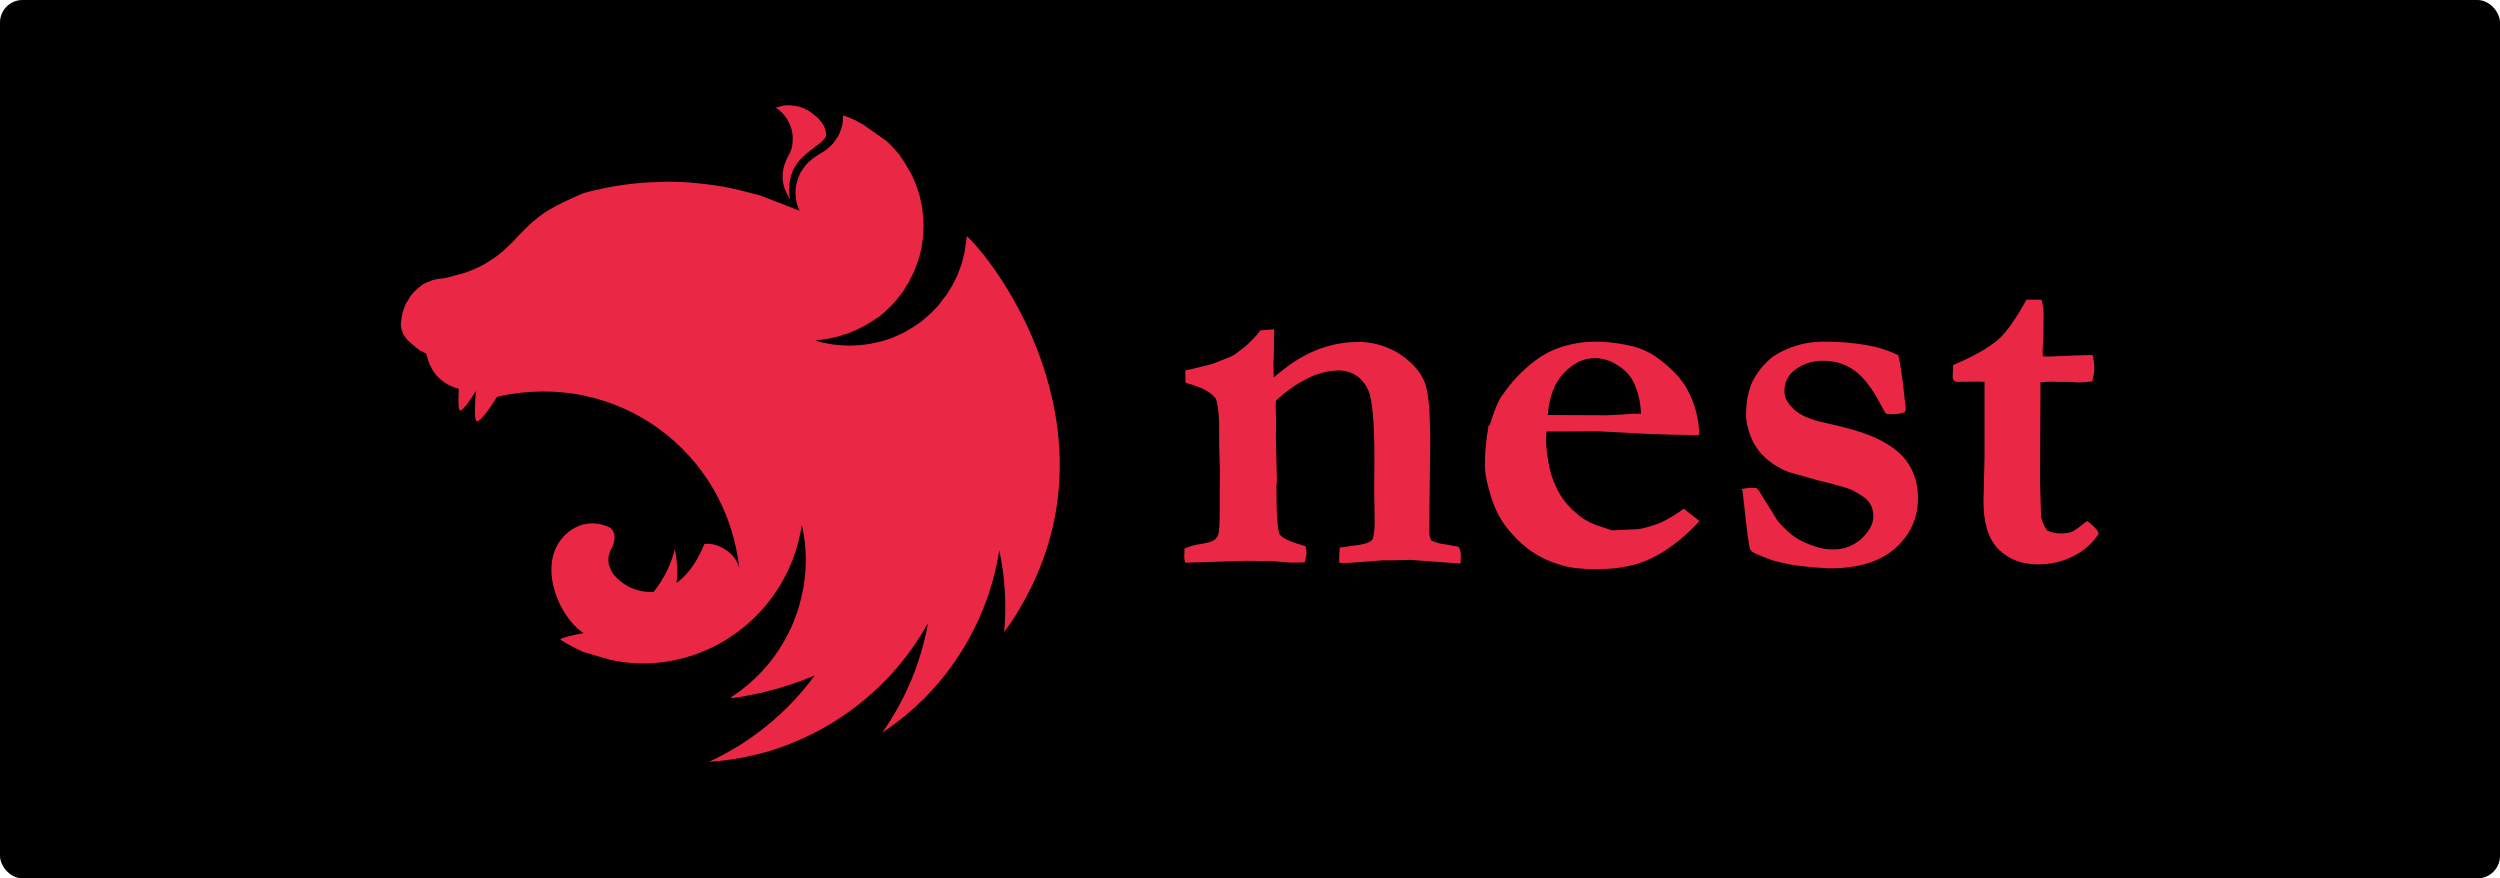 <svg width="222" height="78" viewBox="0 0 222 78" fill="none" xmlns="http://www.w3.org/2000/svg">
<rect width="222" height="78" rx="2" fill="black"/>
<path fill-rule="evenodd" clip-rule="evenodd" d="M70.073 9.342C69.651 9.342 69.251 9.435 68.895 9.561C69.662 10.076 70.09 10.756 70.303 11.534C70.32 11.644 70.347 11.715 70.358 11.819C70.369 11.923 70.391 12 70.391 12.093C70.446 13.425 70.046 13.589 69.755 14.379C69.549 14.855 69.461 15.374 69.499 15.893C69.536 16.41 69.697 16.912 69.969 17.354C70.018 17.472 70.078 17.584 70.15 17.689C69.575 13.863 72.764 13.288 73.356 12.099C73.4 11.003 72.534 10.361 71.86 9.874C71.325 9.536 70.706 9.358 70.073 9.358V9.342ZM74.88 10.202C74.825 10.548 74.863 10.46 74.847 10.641L74.814 11.036L74.704 11.397C74.671 11.52 74.631 11.641 74.584 11.759L74.419 12.104C74.375 12.159 74.343 12.225 74.299 12.285L74.206 12.422L73.986 12.723C73.893 12.817 73.822 12.921 73.712 12.997C73.603 13.074 73.531 13.178 73.427 13.255C73.109 13.496 72.748 13.677 72.413 13.913C72.304 13.989 72.194 14.05 72.112 14.132C72.03 14.214 71.915 14.285 71.827 14.373C71.739 14.461 71.646 14.554 71.553 14.658C71.46 14.762 71.389 14.855 71.334 14.959L71.115 15.277L70.95 15.623L70.83 15.968L70.72 16.351C70.704 16.406 70.704 16.488 70.687 16.549C70.671 16.609 70.671 16.669 70.654 16.73L70.638 17.113C70.636 17.205 70.641 17.296 70.654 17.387C70.654 17.508 70.671 17.628 70.698 17.771C70.725 17.913 70.742 18.012 70.775 18.133L70.895 18.494C70.928 18.571 70.972 18.648 71.005 18.713L67.531 17.365L65.777 16.91L64.823 16.691C63.913 16.511 62.995 16.375 62.072 16.286C61.148 16.184 60.218 16.133 59.288 16.132L57.315 16.209C56.388 16.276 55.464 16.387 54.548 16.543L53.868 16.664L52.509 16.965L51.829 17.146L51.172 17.431L50.678 17.65L50.185 17.891C50.141 17.908 50.109 17.924 50.076 17.935L49.604 18.176C49.495 18.22 49.385 18.286 49.303 18.33C49.259 18.363 49.193 18.385 49.166 18.407L48.771 18.626C48.634 18.702 48.514 18.779 48.41 18.845L48.108 19.064L47.779 19.305L47.522 19.524C47.357 19.645 47.281 19.722 47.204 19.782L46.875 20.1L46.574 20.385L46.316 20.659C46.283 20.692 46.239 20.714 46.207 20.752C46.13 20.845 46.042 20.933 45.949 21.026L45.544 21.465L44.721 22.248C44.454 22.487 44.172 22.708 43.877 22.911L42.968 23.487C42.659 23.657 42.34 23.808 42.014 23.942C41.696 24.079 41.356 24.199 41.028 24.303C40.392 24.44 39.745 24.698 39.181 24.742C39.06 24.742 38.923 24.775 38.797 24.786L38.414 24.879L38.052 25.016C37.931 25.06 37.811 25.125 37.69 25.18C37.57 25.235 37.471 25.317 37.361 25.399C37.254 25.477 37.153 25.563 37.06 25.657C36.95 25.734 36.841 25.838 36.758 25.931L36.501 26.232C36.424 26.353 36.337 26.452 36.282 26.578C36.227 26.704 36.128 26.797 36.062 26.923L35.898 27.317L35.761 27.712L35.684 28.074C35.641 28.255 35.641 28.436 35.63 28.529C35.619 28.622 35.597 28.726 35.597 28.83C35.597 28.885 35.597 28.967 35.613 29.027C35.63 29.137 35.646 29.225 35.668 29.312L35.778 29.586C35.821 29.696 35.887 29.784 35.942 29.871L36.139 30.145L36.397 30.386C36.49 30.48 36.578 30.551 36.682 30.628C37.044 30.945 37.137 31.05 37.602 31.285C37.679 31.329 37.756 31.362 37.844 31.406C37.92 31.625 37.953 31.735 37.981 31.861C38.008 31.987 38.057 32.118 38.101 32.222L38.222 32.496L38.441 32.902L38.66 33.22L38.918 33.505C39.011 33.598 39.099 33.669 39.203 33.762L39.504 33.981C39.61 34.056 39.722 34.122 39.838 34.179C39.948 34.234 40.058 34.299 40.184 34.343C40.277 34.387 40.381 34.42 40.485 34.453C40.589 34.486 40.682 34.508 40.743 34.53C40.699 35.352 40.688 36.174 40.797 36.393C40.934 36.694 41.598 35.774 42.266 34.716C42.173 35.812 42.113 36.985 42.266 37.346C42.42 37.708 43.34 36.546 44.13 35.242C54.849 32.765 64.626 40.174 65.667 50.631C65.47 48.998 63.459 48.093 62.543 48.318C62.089 49.436 61.321 50.872 60.077 51.771C60.185 50.761 60.133 49.74 59.924 48.745C59.595 50.138 58.937 51.431 58.05 52.554C57.357 52.601 56.664 52.477 56.031 52.192C55.398 51.907 54.845 51.471 54.422 50.921C54.367 50.877 54.345 50.784 54.301 50.724L54.142 50.351C54.098 50.242 54.065 50.132 54.049 50.033C54.032 49.935 54.032 49.814 54.032 49.705V49.485C54.049 49.376 54.076 49.266 54.109 49.167L54.219 48.85C54.274 48.74 54.328 48.63 54.4 48.532C54.657 47.808 54.657 47.217 54.18 46.871C54.087 46.816 54 46.762 53.895 46.718C53.841 46.701 53.758 46.674 53.698 46.663L53.578 46.619L53.26 46.542C53.156 46.513 53.049 46.498 52.942 46.499C52.831 46.48 52.72 46.469 52.608 46.466C52.531 46.466 52.454 46.482 52.388 46.482C52.268 46.482 52.169 46.499 52.059 46.526L51.742 46.581L51.424 46.69L51.122 46.827L50.837 46.981C47.314 49.283 49.413 54.653 51.824 56.221C50.914 56.385 49.993 56.582 49.741 56.78C50.361 57.202 51.04 57.536 51.753 57.876L54.202 58.599C55.453 58.867 56.734 58.963 58.011 58.884C64.708 58.413 70.199 53.322 71.197 46.608L71.29 47.003L71.427 47.847C71.46 48 71.471 48.132 71.482 48.252L71.515 48.707L71.547 49.2V49.441C71.547 49.518 71.564 49.606 71.564 49.683C71.564 49.759 71.547 49.864 71.547 49.957V50.176C71.547 50.285 71.531 50.373 71.531 50.477C71.531 50.532 71.531 50.598 71.515 50.675L71.498 51.003C71.482 51.047 71.482 51.097 71.482 51.14L71.438 51.486C71.438 51.529 71.438 51.579 71.421 51.623L71.367 52.061V52.089L71.273 52.511L71.18 52.965L70.939 53.897L70.786 54.379L70.457 55.256L70.276 55.694L70.057 56.117C70.04 56.16 70.024 56.193 70.013 56.226C69.005 58.245 67.54 59.999 65.733 61.35C65.612 61.427 65.492 61.515 65.371 61.608C65.338 61.641 65.294 61.652 65.262 61.684L64.933 61.904L64.977 61.997H64.993L65.629 61.904H65.645L66.823 61.684C66.933 61.668 67.043 61.641 67.152 61.608L67.371 61.564L67.689 61.509L67.963 61.432C69.462 61.067 70.928 60.581 72.348 59.98C69.919 63.29 66.688 65.928 62.96 67.647C64.706 67.531 66.434 67.232 68.117 66.754C74.211 64.956 79.335 60.857 82.404 55.338C81.785 58.829 80.393 62.156 78.338 65.06C79.806 64.09 81.149 62.978 82.377 61.706C85.763 58.166 87.989 53.678 88.734 48.855C89.249 51.245 89.391 53.711 89.172 56.144C100.089 40.92 90.082 25.136 85.884 20.977C85.829 21.086 85.807 21.262 85.796 21.448L85.643 22.462L85.385 23.459L85.024 24.429L84.569 25.35L84.021 26.21L83.401 27.032C83.182 27.306 82.93 27.548 82.689 27.789L82.251 28.172L81.905 28.474C81.636 28.688 81.355 28.886 81.061 29.066L80.168 29.581L79.215 30.003C78.893 30.125 78.566 30.231 78.234 30.321L77.22 30.54C76.874 30.595 76.524 30.633 76.189 30.66L75.466 30.693C75.121 30.693 74.77 30.66 74.436 30.639C74.089 30.613 73.745 30.564 73.405 30.491C73.06 30.436 72.726 30.337 72.391 30.233H72.375L73.373 30.112L74.386 29.893L75.373 29.575C75.702 29.455 76.03 29.301 76.326 29.153C76.638 29.002 76.941 28.836 77.236 28.655L78.08 28.107C78.352 27.896 78.61 27.669 78.853 27.427C79.106 27.196 79.343 26.948 79.565 26.687L80.201 25.865C80.234 25.821 80.256 25.756 80.294 25.712L80.733 24.988L81.187 24.068L81.549 23.098C81.659 22.78 81.73 22.44 81.807 22.111L81.96 21.097L82.015 20.067L81.987 19.344L81.867 18.33L81.648 17.316L81.319 16.346C81.198 16.028 81.045 15.71 80.897 15.414L80.382 14.521L79.834 13.688L79.138 12.921L78.743 12.537L76.644 11.057C76.535 11.003 76.447 10.948 76.343 10.904C75.85 10.586 75.373 10.422 74.907 10.268L74.88 10.202Z" fill="#EA2845"/>
<path d="M105.142 48.74C105.492 48.573 105.862 48.45 106.243 48.373C107.093 48.236 107.575 48.121 107.712 48.027C107.942 47.89 108.095 47.699 108.172 47.523C108.265 47.194 108.309 46.537 108.309 45.479V43.479L108.331 41.846L108.26 39.407V37.966C108.26 37.001 108.189 36.195 108.03 35.598C107.986 35.368 107.778 35.138 107.454 34.907C107.016 34.579 106.358 34.288 105.273 33.987L105.251 32.891L105.777 32.781C105.942 32.759 106.561 32.595 107.641 32.321L109.274 31.68L109.657 31.471C109.853 31.305 110.06 31.151 110.277 31.011C110.896 30.523 111.452 29.96 111.932 29.334L113.148 29.241L113.105 31.839C113.083 32.091 113.083 32.299 113.083 32.458L113.105 33.516C114.392 32.419 115.543 31.652 116.601 31.214C117.828 30.672 119.151 30.383 120.492 30.364C121.842 30.337 123.17 30.713 124.306 31.444C125.38 32.156 126.115 32.978 126.498 33.91C126.882 34.842 127.003 36.76 127.003 39.588L126.909 47.129C126.904 47.429 126.968 47.728 127.096 48C127.503 48.186 127.938 48.303 128.384 48.345L129.513 48.553C129.656 48.771 129.729 49.028 129.721 49.288L129.699 50.044L125.172 49.715L123.84 49.759H122.783L119.725 49.989H118.941C118.919 49.781 118.919 49.644 118.919 49.529L118.963 48.63C119.171 48.586 119.719 48.521 120.574 48.4C120.804 48.378 121.056 48.307 121.358 48.236C121.659 48.126 121.84 47.984 121.884 47.868C121.994 47.594 122.07 47.112 122.07 46.372L122.026 43.386L122.048 40.717C122.048 37.45 121.862 35.428 121.5 34.65C120.952 33.477 120.032 32.896 118.859 32.896C117.931 32.918 117.019 33.146 116.19 33.565C115.136 34.081 114.167 34.755 113.318 35.565L113.274 35.949L113.318 37.396L113.296 38.93L113.389 42.629L113.346 43.205C113.346 45.709 113.439 47.134 113.647 47.458C113.855 47.781 114.612 48.126 115.949 48.515L116.02 49.091C116.02 49.277 115.949 49.551 115.856 49.94L114.639 49.962C114.131 49.946 113.624 49.901 113.121 49.825L110.589 49.803L105.257 49.968C105.193 49.815 105.161 49.651 105.164 49.485L105.185 48.751L105.142 48.74ZM132.291 37.746C132.702 36.431 133.047 35.565 133.371 35.149C134.22 33.888 135.141 32.957 136.111 32.189C137.081 31.422 137.974 31.017 138.752 30.786C139.556 30.527 140.391 30.38 141.235 30.348C142.41 30.316 143.585 30.432 144.731 30.693C145.535 30.863 146.299 31.183 146.984 31.636C147.74 32.158 148.434 32.767 149.05 33.45C149.591 34.101 150.019 34.838 150.316 35.631C150.683 36.592 150.877 37.611 150.891 38.64L148.316 38.596C146.76 38.56 145.205 38.491 143.652 38.388L141.81 38.294L139.328 38.316H137.327L137.284 38.864C137.284 39.686 137.393 40.541 137.585 41.462C137.777 42.383 138.089 43.139 138.484 43.83C138.874 44.497 139.381 45.089 139.98 45.578C140.528 46.082 141.197 46.427 141.821 46.657L143.153 47.096L145.542 46.986C146.201 46.852 146.847 46.659 147.472 46.411C148.192 46.066 148.877 45.651 149.516 45.172L150.919 46.268C149.565 47.737 148.135 48.844 146.688 49.556C145.241 50.269 143.608 50.543 141.756 50.543C140.539 50.543 139.547 50.45 138.769 50.214C137.776 49.955 136.835 49.529 135.985 48.954C135.153 48.362 134.414 47.649 133.793 46.838C133.135 46.016 132.735 45.112 132.439 44.219C132.072 43.046 131.864 42.103 131.864 41.413C131.852 40.194 131.962 38.976 132.192 37.779L132.291 37.746ZM145.718 36.76C145.696 35.883 145.532 35.083 145.214 34.277C144.896 33.472 144.392 32.896 143.696 32.469C143.095 32.05 142.384 31.817 141.651 31.8C140.555 31.8 139.695 32.261 138.846 33.154C137.996 34.047 137.558 35.346 137.443 36.853L142.704 36.875L144.129 36.804L145.093 36.733L145.712 36.754L145.718 36.76ZM154.486 43.457C154.82 43.381 155.159 43.335 155.5 43.32L155.982 43.342L156.191 43.572L157.846 46.241C158.372 46.86 158.903 47.37 159.49 47.759C159.835 47.989 160.389 48.263 161.145 48.515C161.669 48.701 162.222 48.794 162.778 48.789C163.693 48.813 164.582 48.483 165.261 47.868C165.951 47.227 166.357 46.553 166.357 45.824C166.357 45.342 166.22 44.926 165.973 44.586C165.726 44.246 165.189 43.895 164.411 43.49C164.028 43.325 163.058 43.051 161.49 42.668L158.816 41.911C158.109 41.648 157.455 41.258 156.887 40.761C156.347 40.295 155.909 39.725 155.599 39.084C155.215 38.207 155.051 37.45 155.051 36.891C155.051 35.719 155.237 34.776 155.555 34.02C155.904 33.273 156.396 32.601 157.002 32.041C157.44 31.603 158.098 31.219 159.002 30.869C159.926 30.516 160.907 30.337 161.896 30.342C163.19 30.325 164.483 30.426 165.759 30.644C166.733 30.808 167.678 31.111 168.565 31.543C168.675 31.888 168.795 32.715 168.976 33.981L169.228 36.256C169.228 36.365 169.206 36.486 169.157 36.601C168.829 36.707 168.488 36.77 168.143 36.787C168.006 36.787 167.776 36.765 167.475 36.743C167.278 36.43 167.095 36.108 166.927 35.779C166.192 34.398 165.431 33.433 164.652 32.885C163.874 32.337 162.997 32.036 161.912 32.036C160.827 32.036 159.956 32.365 159.243 32.957C158.982 33.185 158.777 33.469 158.641 33.788C158.505 34.106 158.443 34.452 158.46 34.798C158.46 35.302 158.734 35.812 159.282 36.332C159.83 36.853 160.75 37.275 162.088 37.549C164.115 37.987 165.606 38.448 166.549 38.881C167.93 39.522 168.916 40.306 169.47 41.182C170.023 42.059 170.319 43.068 170.319 44.219C170.319 46.011 169.628 47.507 168.275 48.702C166.921 49.896 164.987 50.472 162.389 50.472C161.506 50.43 160.625 50.353 159.747 50.242C159.106 50.17 158.345 50.011 157.473 49.781C156.897 49.583 156.331 49.36 155.774 49.112C155.631 49.029 155.506 48.917 155.407 48.784C155.363 48.647 155.243 48 155.106 46.855L154.722 43.473L154.486 43.457ZM173.426 32.419C175.235 31.663 176.55 30.901 177.356 30.227C178.161 29.553 179.033 28.271 179.953 26.61H181.269C181.407 27.018 181.477 27.446 181.477 27.876L181.455 29.762L181.384 31.115L181.406 31.641L181.932 31.663L184.091 31.57L185.817 31.526C185.909 31.887 185.962 32.256 185.976 32.628C185.976 32.995 185.905 33.411 185.79 33.866C185.409 33.923 185.024 33.954 184.639 33.959C184.529 33.959 184.272 33.959 183.905 33.916H182.71L182.293 33.894L181.197 33.938L181.154 42.706L181.247 45.901C181.344 46.341 181.533 46.755 181.8 47.118C182.168 47.287 182.568 47.373 182.973 47.37C183.384 47.37 183.685 47.326 183.894 47.26C184.102 47.194 184.442 46.959 184.908 46.592C185.001 46.498 185.16 46.405 185.346 46.263C185.69 46.511 185.999 46.804 186.267 47.134L186.36 47.408C185.794 48.275 184.999 48.967 184.064 49.408C183.099 49.891 182.063 50.121 180.962 50.121C179.515 50.121 178.364 49.661 177.465 48.767C176.567 47.874 176.134 46.444 176.134 44.536L176.227 40.492V33.91L175.514 33.888L173.837 33.91L173.536 33.839C173.451 33.729 173.403 33.594 173.399 33.455L173.443 32.359L173.426 32.419Z" fill="#EA2845"/>
</svg>
